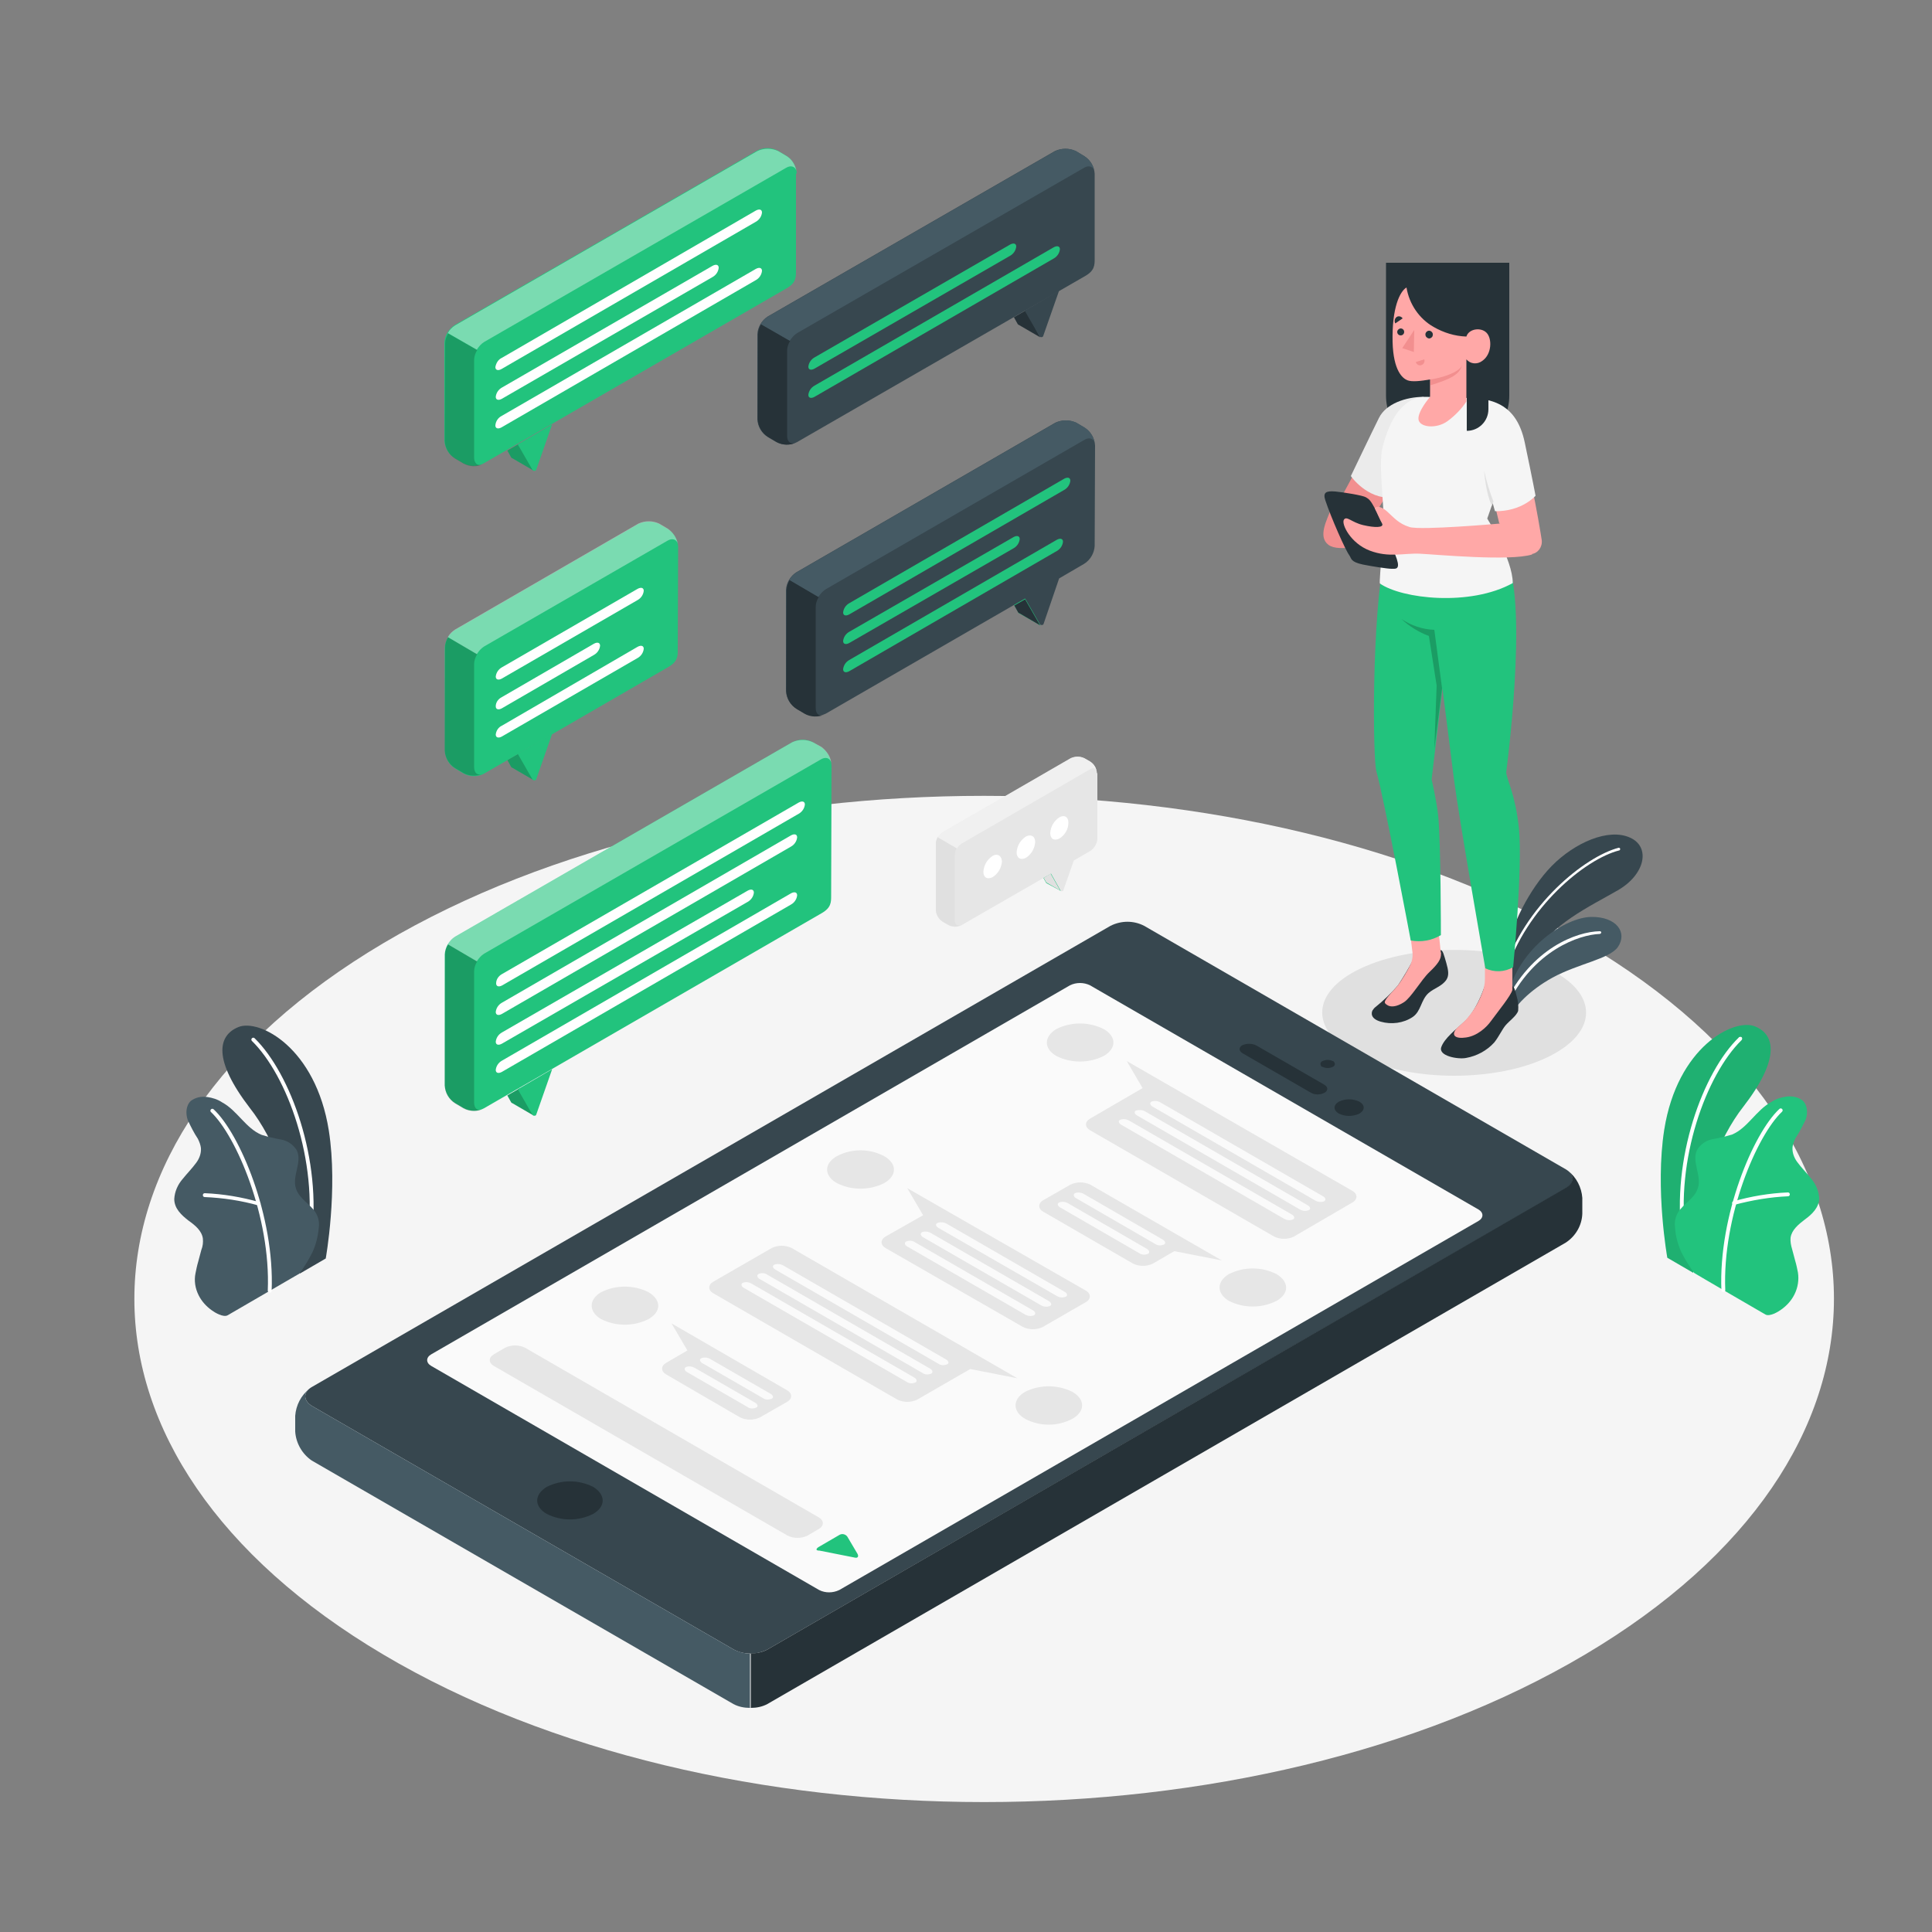 <?xml version="1.0" encoding="utf-8"?>
<!-- Generator: Adobe Illustrator 24.2.1, SVG Export Plug-In . SVG Version: 6.00 Build 0)  -->
<svg version="1.1" id="freepik_stories-chatting" xmlns:svgjs="http://svgjs.com/svgjs"
	 xmlns="http://www.w3.org/2000/svg" xmlns:xlink="http://www.w3.org/1999/xlink" x="0px" y="0px" viewBox="0 0 500 500"
	 style="enable-background:new 0 0 500 500;" xml:space="preserve">
<rect x="0" y="0" width="500" height="500" fill="#808080" stroke="none"/>
<style type="text/css">
	.st0{fill:#F5F5F5;}
	.st1{fill:#E0E0E0;}
	.st2{fill:#22C37D;}
	.st3{opacity:0.1;}
	.st4{fill:#FFFFFF;}
	.st5{fill:#37474F;}
	.st6{fill:#455A64;}
	.st7{fill:#263238;}
	.st8{fill:#FAFAFA;}
	.st9{fill:#E6E6E6;}
	.st10{opacity:0.2;enable-background:new    ;}
	.st11{opacity:0.4;fill:#FFFFFF;enable-background:new    ;}
	.st12{fill:#F0F0F0;}
	.st13{fill:#FFA8A7;}
	.st14{fill:#F28F8F;}
	.st15{fill:#EBEBEB;}
</style>
<g id="freepik--Floor--inject-7">
	<path id="freepik--floor--inject-7" class="st0" d="M99.2,428.2c85.9,50.9,225.1,50.9,311,0s85.9-133.3,0-184.1s-225.1-50.9-311,0
		S13.3,377.3,99.2,428.2z"/>
</g>
<g id="freepik--Shadows--inject-7">
	<path id="freepik--Shadow--inject-7" class="st1" d="M400.5,273.6c-13.3,6.4-35,6.4-48.3,0s-13.4-16.7,0-23s35-6.4,48.3,0
		C413.8,256.9,413.8,267.2,400.5,273.6z"/>
</g>
<g id="freepik--Plants--inject-7">
	<g id="freepik--plants--inject-7">
		<path id="el7q0glq2vijo" class="st2" d="M438.2,329.4l-6.7-3.9c0,0-3.2-17.8-0.8-33.1c3.4-21.5,18-28.9,23.4-26.8s6.6,8.5-3,20.9
			C445.3,293.9,438,309.4,438.2,329.4z"/>
		<g id="elb4ao91ye3ch">
			<g class="st3">
				<path id="elcbrpb1hifut" d="M438.2,329.4l-6.7-3.9c0,0-3.2-17.8-0.8-33.1c3.4-21.5,18-28.9,23.4-26.8s6.6,8.5-3,20.9
					C445.3,293.9,438,309.4,438.2,329.4z"/>
			</g>
		</g>
		<path id="elrkjx7ru9oc" class="st4" d="M435.8,320.8L435.8,320.8c0.3,0,0.5-0.3,0.5-0.5c-2.8-20.1,5.3-42.2,14.4-51.1
			c0.2-0.2,0.2-0.5,0.1-0.7s-0.5-0.2-0.7-0.1c0,0-0.1,0-0.1,0.1c-9.3,9-17.5,31.5-14.7,51.9C435.3,320.7,435.5,320.8,435.8,320.8z"
			/>
		<path id="elkwb3vjuc0eh" class="st2" d="M456.9,340.2c1.1,0.6,3.3-0.7,4.1-1.3c1.4-1,2.6-2.3,3.4-3.9c0.9-1.8,1.2-3.8,0.9-5.7
			c-0.2-1-0.4-2-0.7-3l-0.8-3c-0.3-1-0.5-2-0.4-3c0.3-2,2-3.4,3.7-4.7c1.8-1.3,3.7-3.1,3.7-5.5c-0.1-1.9-0.9-3.7-2.1-5.1
			c-1.2-1.5-2.5-2.8-3.6-4.3c-0.8-1.1-1.3-2.4-1.2-3.8c0.1-0.8,0.4-1.6,0.8-2.4c1-1.5,1.8-3.1,2.6-4.7c0.6-1.7,0.5-3.8-0.8-5
			c-1.2-0.9-2.7-1.2-4.2-1c-1.4,0.2-2.7,0.6-3.9,1.4c-3.9,2.1-6.1,6.7-10.1,8.4c-1.6,0.5-3.3,0.9-5,1.2c-1.7,0.3-3.2,1.3-4.1,2.8
			c-1.5,3,1.3,6.7,0.2,9.9c-0.9,2.8-3.7,3.9-5.2,6.4c-0.6,1.1-0.9,2.4-0.7,3.7c0.1,2.2,0.7,4.3,1.5,6.2c1,2,2.1,3.8,3.4,5.6
			C438.3,329.4,456.7,340.1,456.9,340.2z"/>
		<path id="elguxpen87jhm" class="st4" d="M446,334.4L446,334.4c0.3,0,0.5-0.2,0.5-0.5l0,0c-0.8-19.1,8.2-40.1,14.7-46.2
			c0.2-0.2,0.2-0.5,0-0.7l0,0c-0.2-0.2-0.5-0.2-0.7,0l0,0c-6.7,6.2-15.8,27.6-15,47C445.5,334.2,445.8,334.4,446,334.4z"/>
		<path id="el25gmeuoaxst" class="st4" d="M448.8,311.8h0.1c4.5-1.2,9.2-2,13.8-2.2c0.3,0,0.5-0.2,0.5-0.5s-0.2-0.5-0.5-0.5l0,0
			c-4.8,0.2-9.5,1-14.1,2.3c-0.3,0.1-0.4,0.3-0.3,0.6l0,0C448.4,311.7,448.6,311.8,448.8,311.8z"/>
	</g>
	<g id="freepik--plants--inject-7_1_">
		<path id="el8g6xat6qqhk" class="st5" d="M77.6,329.6l6.7-3.9c0,0,3.2-17.8,0.8-33.1c-3.4-21.5-18-29-23.4-26.8s-6.6,8.5,3,21
			C70.5,294.1,77.8,309.6,77.6,329.6z"/>
		<path id="elff5zryqq5il" class="st4" d="M80,321L80,321c-0.3,0-0.4-0.3-0.4-0.5c2.8-20.1-5.3-42.2-14.4-51.1
			c-0.2-0.2-0.2-0.5,0-0.7s0.5-0.2,0.7,0l0,0c9.3,9.1,17.5,31.5,14.7,51.9C80.5,320.8,80.3,321,80,321L80,321z"/>
		<path id="el09z98zs3ksow" class="st6" d="M58.9,340.4c-1.1,0.6-3.3-0.7-4.1-1.3c-1.4-1-2.6-2.3-3.4-3.9c-0.9-1.8-1.2-3.8-0.8-5.7
			c0.2-1,0.4-2,0.7-3l0.8-3c0.4-1,0.5-2,0.4-3c-0.3-2-2-3.4-3.7-4.6c-1.8-1.4-3.7-3.1-3.7-5.6c0.1-1.9,0.9-3.7,2.1-5.1
			c1.2-1.5,2.5-2.8,3.6-4.3c0.8-1.1,1.3-2.4,1.2-3.8c-0.1-0.8-0.4-1.6-0.8-2.4c-1-1.5-1.8-3.1-2.6-4.8c-0.6-1.7-0.5-3.8,0.8-5
			c1.2-0.9,2.7-1.2,4.2-1c1.4,0.2,2.7,0.6,3.9,1.4c3.9,2.1,6.1,6.7,10.2,8.4c1.6,0.5,3.3,0.9,5,1.2c1.7,0.3,3.2,1.3,4.1,2.8
			c1.5,3-1.3,6.7-0.2,9.9c0.9,2.8,3.7,3.9,5.2,6.4c0.6,1.1,0.9,2.4,0.7,3.7c-0.2,2.2-0.7,4.3-1.6,6.3c-1,2-2.1,3.8-3.4,5.6
			C77.5,329.6,59.1,340.3,58.9,340.4z"/>
		<path id="elvqsid1kcgbm" class="st4" d="M69.8,334.5L69.8,334.5c-0.3,0-0.5-0.2-0.5-0.5c0.8-19.1-8.2-40.1-14.7-46.2
			c-0.2-0.2-0.2-0.5,0-0.7l0,0c0.2-0.2,0.5-0.2,0.7,0c6.7,6.2,15.8,27.6,15,47C70.3,334.4,70.1,334.6,69.8,334.5z"/>
		<path id="elv3bil85g8pe" class="st4" d="M67,312L67,312c-4.6-1.3-9.3-2-14-2.2c-0.3,0-0.5-0.2-0.5-0.5s0.2-0.5,0.5-0.5l0,0
			c4.8,0.2,9.5,1,14.1,2.3c0.3,0.1,0.4,0.3,0.3,0.6C67.4,311.9,67.2,312,67,312z"/>
	</g>
	<path id="elu087ze53hl" class="st5" d="M390.4,245.2c0.5-5.1,5.3-15.1,11.2-21.1s14.7-9.9,20.3-7.3c5.3,2.4,3.9,9.5-3.2,13.6
		s-17.7,9-21.4,16.9l-7.1,9.4L390.4,245.2z"/>
	<path id="elcrf2er2duc7" class="st4" d="M389.3,252.1c0.2,0,0.3-0.1,0.4-0.3c5.2-16.9,20.6-29.5,29.3-31.7c0.2,0,0.3-0.2,0.3-0.4
		l0,0c0-0.2-0.2-0.3-0.4-0.3l0,0c-8.8,2.3-24.5,15-29.8,32.2C389,251.8,389.2,252,389.3,252.1L389.3,252.1L389.3,252.1z"/>
	<path id="eljaix0gvnl7e" class="st6" d="M390.7,263.4c1.1-2.8,5.1-7.1,11.1-10.4c6.6-3.6,14.7-4.8,16.9-7.9
		c2.6-3.8-0.4-7.9-6.9-7.8s-18.6,7.7-21.7,20.6L390.7,263.4z"/>
	<path id="el59tw9ug0y0a" class="st4" d="M389.8,260.3c0.1,0,0.3-0.1,0.3-0.2c6.8-14.2,18.6-18.2,23.9-18.4c0.2,0,0.4-0.2,0.4-0.4
		s-0.2-0.3-0.4-0.3l0,0c-5.9,0.1-17.6,4.3-24.6,18.8c-0.1,0.2,0,0.4,0.2,0.5l0,0H389.8z"/>
</g>
<g id="freepik--Device--inject-7">
	<path id="elpb275cm6dv9" class="st5" d="M80.8,363.9l109.1,63c2.7,1.4,5.9,1.4,8.7,0l206.6-119.3c2.4-1.4,2.4-3.6,0-5l-109.1-63
		c-2.7-1.4-5.9-1.4-8.7,0L80.8,358.9C78.4,360.2,78.4,362.5,80.8,363.9z"/>
	<path id="el3w9u5go9zgt" class="st7" d="M141.5,391.8c3.8,1.9,8.2,1.9,12,0c3.3-1.9,3.3-5,0-7c-3.8-1.9-8.2-1.9-12,0
		C138.2,386.8,138.2,389.9,141.5,391.8z"/>
	<path id="elhfnd0mwskp7" class="st6" d="M189.9,426.9l-109.1-63c-2.1-1.2-2.4-3.2-0.7-4.5c-2.2,1.7-3.5,4.3-3.7,7v4.1
		c0.2,3,1.8,5.8,4.3,7.5l109.1,63c1.3,0.7,2.8,1,4.3,1v-14C192.7,427.9,191.3,427.6,189.9,426.9z"/>
	<path id="el3zcd0xs31o4" class="st7" d="M405.2,321.6c2.6-1.7,4.2-4.5,4.3-7.5V310c-0.2-2.7-1.5-5.3-3.7-7c1.7,1.4,1.5,3.3-0.7,4.5
		L198.6,426.9c-1.3,0.7-2.8,1-4.3,1V442c1.5,0,3-0.3,4.3-1L405.2,321.6z"/>
	<path id="elsu0vn5ey2o" class="st8" d="M212,411.5l-100.4-58c-1.4-0.8-1.4-2.2,0-3L276.9,255c1.6-0.8,3.6-0.8,5.2,0l100.5,58
		c1.4,0.8,1.4,2.2,0,3l-165.4,95.5C215.5,412.3,213.6,412.3,212,411.5z"/>
	<path id="eljtap4bgm9f" class="st9" d="M203.8,397.4l-76-43.9c-1.4-0.8-1.4-2.2,0-3l2.9-1.7c1.6-0.8,3.6-0.8,5.2,0l76,43.9
		c1.4,0.8,1.4,2.2,0,3l-2.9,1.7C207.4,398.2,205.4,398.2,203.8,397.4z"/>
	<path id="elnuro2fzjbhq" class="st2" d="M211.8,400.4l5.5-3.2c0.7-0.4,1.6-0.1,2,0.5l2.6,4.4c0.4,0.7,0.1,1.2-0.7,1l-9.1-1.8
		C211.1,401.3,211.1,400.9,211.8,400.4z"/>
	<path id="elu49jow1l6wg" class="st9" d="M273.4,266.3c3.8-1.9,8.4-1.9,12.2,0c3.4,1.9,3.4,5.1,0,7c-3.8,1.9-8.4,1.9-12.2,0
		C270.1,271.4,270.1,268.3,273.4,266.3z"/>
	<path id="eld9082vjk45" class="st9" d="M350,308.2c1.4,0.8,1.4,2.2,0,3l-15.1,8.8c-1.6,0.8-3.6,0.8-5.2,0l-47.6-27.5
		c-1.4-0.8-1.4-2.2,0-3l13.6-7.9l-4.1-7L350,308.2z"/>
	<path id="elt9o994z3luq" class="st8" d="M300.3,285.3l42.1,24.3c0.7,0.4,0.8,1,0.3,1.3c-0.8,0.3-1.6,0.2-2.3-0.2l-42.1-24.3
		c-0.7-0.4-0.8-1-0.3-1.3C298.8,284.8,299.6,284.9,300.3,285.3z"/>
	<path id="elbe0rbaetoo" class="st8" d="M296.3,287.6l42.1,24.3c0.7,0.4,0.9,1,0.3,1.3c-0.8,0.3-1.6,0.2-2.3-0.2l-42.1-24.3
		c-0.7-0.4-0.9-1-0.3-1.3C294.7,287.2,295.6,287.2,296.3,287.6z"/>
	<path id="el7raoll8hrj7" class="st8" d="M292.2,290l42.1,24.3c0.7,0.4,0.9,1,0.3,1.3c-0.8,0.3-1.6,0.2-2.3-0.2l-42.1-24.3
		c-0.7-0.4-0.9-1-0.3-1.3C290.6,289.5,291.5,289.6,292.2,290z"/>
	<path id="elf4w3ajqhq7n" class="st9" d="M265.3,360.2c3.8-1.9,8.4-1.9,12.2,0c3.4,1.9,3.4,5.1,0,7c-3.8,2-8.4,2-12.2,0
		C262,365.3,262,362.1,265.3,360.2z"/>
	<path id="el8ejjpsfg2ds" class="st9" d="M251.1,354.3l-13.7,7.9c-1.6,0.8-3.6,0.8-5.2,0l-47.6-27.5c-1.4-0.8-1.4-2.2,0-3l15.1-8.7
		c1.6-0.8,3.6-0.8,5.2,0l58.4,33.7L251.1,354.3z"/>
	<path id="el6xd76k4pppi" class="st8" d="M202.7,327.5l42.1,24.3c0.7,0.4,0.9,1,0.3,1.3c-0.8,0.3-1.6,0.3-2.3-0.2l-42.1-24.3
		c-0.7-0.4-0.9-1-0.3-1.3C201.1,327,202,327.1,202.7,327.5z"/>
	<path id="el90rirxfb7np" class="st8" d="M198.6,329.9l42.1,24.3c0.7,0.4,0.8,1,0.3,1.3c-0.8,0.3-1.6,0.3-2.3-0.2L196.6,331
		c-0.7-0.4-0.8-1-0.3-1.3C197,329.4,197.9,329.4,198.6,329.9z"/>
	<path id="elx2gd8phv7yj" class="st8" d="M194.5,332.2l42.1,24.3c0.7,0.4,0.8,1,0.3,1.3c-0.8,0.3-1.6,0.3-2.3-0.2l-42.1-24.3
		c-0.7-0.4-0.8-1-0.3-1.3C193,331.7,193.8,331.8,194.5,332.2z"/>
	<path id="elhj5x5qr21ob" class="st9" d="M216.6,299.2c3.8-2,8.4-2,12.2,0c3.4,1.9,3.4,5.1,0,7c-3.8,1.9-8.4,1.9-12.2,0
		C213.2,304.3,213.2,301.1,216.6,299.2z"/>
	<path id="elo1v8b6azrib" class="st9" d="M281,334c1.4,0.8,1.4,2.2,0,3l-11.1,6.4c-1.6,0.8-3.6,0.8-5.2,0L229.2,323
		c-1.4-0.8-1.4-2.2,0-3l9.7-5.5l-4.1-7L281,334z"/>
	<path id="elxoe3ty9urol" class="st8" d="M245,316.7l30.5,17.6c0.7,0.4,0.9,1,0.3,1.3c-0.8,0.3-1.6,0.2-2.3-0.2l-30.6-17.6
		c-0.7-0.4-0.9-1-0.3-1.3C243.4,316.2,244.3,316.3,245,316.7z"/>
	<path id="el1kb1rmmwztv" class="st8" d="M240.9,319.1l30.5,17.6c0.7,0.4,0.9,1,0.3,1.3c-0.8,0.3-1.6,0.2-2.3-0.2l-30.5-17.6
		c-0.7-0.4-0.8-1-0.3-1.3C239.3,318.6,240.2,318.7,240.9,319.1z"/>
	<path id="el917u3we1r1d" class="st8" d="M236.8,321.5l30.5,17.6c0.7,0.4,0.8,1,0.3,1.3c-0.8,0.3-1.6,0.2-2.3-0.2l-30.5-17.6
		c-0.7-0.4-0.8-1-0.3-1.3C235.3,321,236.1,321,236.8,321.5z"/>
	<path id="el7sjzzr2ru6" class="st9" d="M318.1,329.7c3.8-1.9,8.4-1.9,12.2,0c3.4,2,3.4,5.1,0,7c-3.8,1.9-8.4,1.9-12.2,0
		C314.8,334.8,314.8,331.6,318.1,329.7z"/>
	<path id="ellvzasr2931q" class="st9" d="M303.9,323.8l-5.5,3.2c-1.6,0.8-3.6,0.8-5.2,0L270,313.6c-1.4-0.8-1.4-2.2,0-3l7-4
		c1.6-0.8,3.6-0.8,5.2,0l34,19.6L303.9,323.8z"/>
	<path id="elv9nf31yyzsa" class="st8" d="M280.5,309l20.4,11.8c0.7,0.4,0.9,1,0.3,1.3c-0.8,0.3-1.6,0.3-2.3-0.2l-20.4-11.8
		c-0.7-0.4-0.8-1-0.3-1.3C278.9,308.5,279.8,308.6,280.5,309z"/>
	<path id="eljbmjryjmapm" class="st8" d="M276.4,311.4l20.4,11.8c0.7,0.4,0.8,1,0.3,1.3c-0.8,0.3-1.6,0.3-2.3-0.2l-20.4-11.8
		c-0.7-0.4-0.9-1-0.3-1.3C274.9,310.9,275.7,311,276.4,311.4z"/>
	<path id="elsaznt7ft3m9" class="st9" d="M155.6,334.4c3.8-1.9,8.4-1.9,12.2,0c3.4,2,3.4,5.1,0,7c-3.8,1.9-8.4,1.9-12.2,0
		C152.3,339.5,152.3,336.3,155.6,334.4z"/>
	<path id="elb263fd1toj8" class="st9" d="M203.7,359.8c1.4,0.8,1.4,2.2,0,3l-7,4c-1.6,0.8-3.6,0.8-5.2,0l-19.1-11.1
		c-1.4-0.8-1.4-2.2,0-3l5.5-3.2l-4.1-7L203.7,359.8z"/>
	<path id="elk982cglpsvn" class="st8" d="M183.8,351.7l15.6,9c0.7,0.4,0.9,1,0.3,1.3c-0.8,0.3-1.6,0.3-2.3-0.2l-15.6-9
		c-0.7-0.4-0.9-1-0.3-1.3C182.3,351.2,183.1,351.3,183.8,351.7z"/>
	<path id="el0v6uyltbqx3" class="st8" d="M179.8,354l15.6,9c0.7,0.4,0.9,1,0.3,1.3c-0.8,0.3-1.6,0.3-2.3-0.2l-15.6-9
		c-0.7-0.4-0.8-1-0.3-1.3C178.2,353.5,179,353.6,179.8,354z"/>
	<path id="elssth7vac2vs" class="st7" d="M342.3,276.1c0.8,0.4,1.8,0.4,2.6,0c0.4-0.1,0.7-0.6,0.5-1c-0.1-0.3-0.3-0.5-0.5-0.5
		c-0.8-0.4-1.8-0.4-2.6,0c-0.4,0.1-0.7,0.6-0.5,1C341.8,275.9,342,276.1,342.3,276.1z"/>
	<path id="el76m8togdjfs" class="st7" d="M346.5,288.2c1.7,0.8,3.6,0.8,5.3,0c1.5-0.9,1.5-2.2,0-3.1c-1.7-0.8-3.6-0.8-5.3,0
		C345,286,345,287.3,346.5,288.2z"/>
	<path id="eljx5z6w0yt7m" class="st7" d="M342.8,282.8c1-0.6,0.9-1.5-0.1-2.1l-17.5-10.1c-1.1-0.6-2.5-0.6-3.7-0.1
		c-1,0.6-0.9,1.5,0.1,2.1l17.5,10.1C340.2,283.4,341.6,283.4,342.8,282.8z"/>
</g>
<g id="freepik--speech-bubbles--inject-7">
	<path id="elg1isjg4sama" class="st2" d="M138.1,288.7l-5.5-3.2c-0.1,0-0.2-0.1-0.3-0.2l-1-1.8l3.3-1.9l-0.1,0.3L138.1,288.7z"/>
	<g id="elpvynqd7hu2">
		<path class="st10" d="M138.1,288.7l-5.5-3.2c-0.1,0-0.2-0.1-0.3-0.2l-1-1.8l3.3-1.9l-0.1,0.3L138.1,288.7z"/>
	</g>
	<path id="elflup7dqqznm" class="st2" d="M134,281.9l3.8,6.6c0.2,0.3,0.5,0.3,0.8,0.2c0.1-0.1,0.2-0.2,0.2-0.3l4.1-11.7L134,281.9z"
		/>
	<path id="el8wpwscx0pix" class="st2" d="M215.2,198.1c-0.1-1.9-1.1-3.6-2.6-4.7l-2.2-1.3c-1.7-0.9-3.7-0.9-5.4,0l-87.2,50.3
		c-1.6,1-2.6,2.8-2.7,4.6v33.9c0.1,1.9,1.1,3.6,2.7,4.6l2.2,1.3c1.7,0.9,3.7,0.9,5.3,0l87.4-50.5c2.4-1.4,2.4-2.8,2.4-4.5
		L215.2,198.1z"/>
	<g id="el8bmm23f2u1g">
		<path class="st10" d="M115.1,281c0.1,1.9,1.1,3.6,2.7,4.6l2.2,1.3c1.5,0.8,3.3,0.8,4.9,0.2c-1.3,0.5-2.2-0.2-2.2-1.8v-33.9
			c0-0.9,0.3-1.8,0.8-2.6l-7.5-4.4c-0.5,0.8-0.8,1.7-0.8,2.6L115.1,281L115.1,281z"/>
	</g>
	<g id="el65m2z4qfuak">
		<path class="st11" d="M215.1,197.3c-0.3-1.1-1.4-1.5-2.6-0.8l-87.2,50.3c-0.8,0.5-1.4,1.2-1.9,2l-7.5-4.4c0.4-0.8,1.1-1.5,1.9-2
			l87.2-50.3c1.7-0.8,3.7-0.8,5.4,0l2.2,1.2C213.9,194.3,214.9,195.7,215.1,197.3z"/>
	</g>
	<path id="elfxgqbqjmzk7" class="st4" d="M129.9,252.1l76.8-44.4c0.9-0.5,1.6-0.3,1.6,0.5c-0.1,1-0.7,1.9-1.6,2.4L130,255
		c-0.9,0.5-1.6,0.3-1.6-0.5C128.4,253.5,129,252.6,129.9,252.1z"/>
	<path id="elklrrtosl7dp" class="st4" d="M129.9,267.2l63.6-36.7c0.9-0.5,1.6-0.3,1.6,0.5c-0.1,1-0.7,1.9-1.6,2.4l-63.6,36.7
		c-0.9,0.5-1.6,0.3-1.6-0.5C128.4,268.6,129,267.7,129.9,267.2z"/>
	<path id="eleowa7niics" class="st4" d="M129.9,274.5l74.8-43.3c0.9-0.5,1.6-0.3,1.6,0.5c-0.1,1-0.7,1.9-1.6,2.4l-74.8,43.3
		c-0.9,0.5-1.6,0.3-1.6-0.5C128.4,275.9,129,275,129.9,274.5z"/>
	<path id="elprrdztkman8" class="st4" d="M129.9,259.5l74.8-43.3c0.9-0.5,1.6-0.3,1.6,0.5c-0.1,1-0.7,1.9-1.6,2.4l-74.8,43.3
		c-0.9,0.5-1.6,0.3-1.6-0.5C128.4,260.9,129,260,129.9,259.5z"/>
	<path id="elkujkjsomii" class="st2" d="M138.1,121.8l-5.5-3.2c-0.1,0-0.2-0.1-0.3-0.2l-1-1.8l3.3-1.9l-0.1,0.3L138.1,121.8z"/>
	<g id="el1jq0ep3d0u4">
		<path class="st10" d="M138.1,121.8l-5.5-3.2c-0.1,0-0.2-0.1-0.3-0.2l-1-1.8l3.3-1.9l-0.1,0.3L138.1,121.8z"/>
	</g>
	<path id="elics0p7nmi7b" class="st2" d="M134,115l3.8,6.6c0.2,0.3,0.5,0.3,0.8,0.2c0.1-0.1,0.2-0.2,0.2-0.3l4.1-11.7L134,115z"/>
	<path id="elkmibkfmfeq" class="st2" d="M206.2,44.9c-0.1-1.9-1.1-3.6-2.7-4.6l-2.2-1.3c-1.7-0.9-3.7-0.9-5.4,0l-78.2,45.1
		c-1.6,1-2.6,2.8-2.7,4.6V114c0.1,1.9,1.1,3.6,2.7,4.6l2.2,1.3c1.7,0.9,3.7,0.9,5.3,0l78.4-45.3c2.4-1.4,2.4-2.8,2.4-4.5V44.9H206.2
		z"/>
	<g id="el3eeabf3d8d7">
		<path class="st10" d="M115.1,114.1c0.1,1.9,1.1,3.6,2.7,4.6l2.2,1.3c1.5,0.8,3.3,0.9,4.9,0.2c-1.3,0.5-2.2-0.3-2.2-1.8V93.2
			c0-0.9,0.3-1.8,0.8-2.6l-7.5-4.3c-0.5,0.8-0.8,1.7-0.8,2.6L115.1,114.1L115.1,114.1z"/>
	</g>
	<g id="elcmhnpfx93m">
		<path class="st11" d="M206.1,44.2c-0.3-1.1-1.4-1.5-2.6-0.8l-78.2,45.1c-0.8,0.5-1.4,1.2-1.9,2l-7.5-4.3c0.4-0.8,1.1-1.5,1.9-2
			L196,39.1c1.7-0.8,3.7-0.8,5.4,0l2.2,1.3C204.9,41.2,205.8,42.6,206.1,44.2z"/>
	</g>
	<path id="el5eiztse3cv9" class="st4" d="M129.9,100.3l54.5-31.5c0.9-0.5,1.6-0.3,1.6,0.5c-0.1,1-0.7,1.9-1.6,2.4l-54.5,31.5
		c-0.9,0.5-1.6,0.3-1.6-0.5C128.4,101.7,129,100.8,129.9,100.3z"/>
	<path id="eli4ide4h1ep7" class="st4" d="M129.9,107.6l65.7-38c0.9-0.5,1.6-0.3,1.6,0.5c-0.1,1-0.7,1.9-1.6,2.4l-65.8,38.1
		c-0.9,0.5-1.6,0.3-1.6-0.5C128.3,109,128.9,108.1,129.9,107.6z"/>
	<path id="elekkuccaq4lo" class="st4" d="M129.9,92.6l65.7-38.1c0.9-0.5,1.6-0.3,1.6,0.5c-0.1,1-0.7,1.9-1.6,2.4l-65.8,38.1
		c-0.9,0.5-1.6,0.3-1.6-0.5C128.4,93.9,129,93,129.9,92.6z"/>
	<path id="elzggg967gck" class="st7" d="M269.2,87.3l-5.5-3.2c-0.1,0-0.2-0.1-0.3-0.2l-1-1.8l3.3-1.9l-0.1,0.2L269.2,87.3z"/>
	<path id="el1awnvp891cg" class="st5" d="M265.2,80.4L269,87c0.2,0.3,0.5,0.3,0.8,0.2c0.1-0.1,0.2-0.2,0.2-0.3l4.1-11.7L265.2,80.4z
		"/>
	<path id="el4mtvts0gxbb" class="st5" d="M283.3,45c-0.1-1.9-1.1-3.6-2.7-4.6l-2.2-1.3c-1.7-0.8-3.7-0.8-5.4,0l-74.3,42.8
		c-1.6,1-2.6,2.8-2.7,4.6v22c0.1,1.9,1.1,3.6,2.7,4.6l2.2,1.3c1.7,0.9,3.7,0.9,5.4,0l74.6-43c2.4-1.4,2.4-2.8,2.4-4.5L283.3,45
		L283.3,45z"/>
	<path id="elmess9j5jlj" class="st7" d="M196.1,108.5c0.1,1.9,1.1,3.6,2.7,4.6l2.2,1.3c1.5,0.8,3.3,0.9,4.9,0.2
		c-1.3,0.5-2.2-0.3-2.2-1.8v-22c0-0.9,0.3-1.8,0.8-2.6l-7.5-4.3c-0.5,0.8-0.8,1.7-0.8,2.6L196.1,108.5z"/>
	<path id="elomcw87j440p" class="st6" d="M283.2,44.2c-0.3-1.1-1.4-1.5-2.6-0.8l-74.3,42.8c-0.8,0.5-1.4,1.2-1.9,2l-7.5-4.3
		c0.4-0.8,1.1-1.5,1.9-2l74.3-42.8c1.7-0.8,3.7-0.8,5.4,0l2.1,1.3C282,41.3,282.9,42.7,283.2,44.2z"/>
	<path id="elqdaqbpgktr" class="st2" d="M210.8,92.5l50.6-29.2c0.9-0.5,1.6-0.3,1.6,0.5c-0.1,1-0.7,1.9-1.6,2.4l-50.6,29.2
		c-0.9,0.5-1.6,0.3-1.6-0.5C209.3,93.9,209.9,93,210.8,92.5z"/>
	<path id="el82nzb6vr0lo" class="st2" d="M210.8,99.8L272.7,64c0.9-0.5,1.6-0.3,1.6,0.5c-0.1,1-0.7,1.9-1.6,2.4l-61.9,35.8
		c-0.9,0.5-1.6,0.3-1.6-0.5C209.3,101.2,209.9,100.3,210.8,99.8z"/>
	<path id="ell6uf3612gke" class="st2" d="M138.1,201.9l-5.5-3.2c-0.1,0-0.2-0.1-0.3-0.2l-1-1.8l3.3-1.9l-0.1,0.3L138.1,201.9z"/>
	<g id="ely6l5994nte">
		<path class="st10" d="M138.1,201.9l-5.5-3.2c-0.1,0-0.2-0.1-0.3-0.2l-1-1.8l3.3-1.9l-0.1,0.3L138.1,201.9z"/>
	</g>
	<path id="elc238k4lfmmt" class="st2" d="M134,195.1l3.8,6.6c0.2,0.3,0.5,0.3,0.8,0.2c0.1-0.1,0.2-0.1,0.2-0.3l4.1-11.7L134,195.1z"
		/>
	<path id="eljronitowhbn" class="st2" d="M175.5,141.5c-0.1-1.9-1.1-3.6-2.7-4.6l-2.2-1.3c-1.7-0.8-3.7-0.8-5.4,0L117.8,163
		c-1.6,1-2.6,2.8-2.7,4.6v26.7c0.1,1.9,1.1,3.6,2.7,4.6l2.2,1.3c1.7,0.9,3.7,0.9,5.3,0l47.7-27.6c2.4-1.4,2.4-2.8,2.4-4.4
		L175.5,141.5z"/>
	<g id="elnvyjwz1csj9">
		<path class="st10" d="M115.1,194.2c0.1,1.9,1.1,3.6,2.7,4.6l2.2,1.3c1.5,0.8,3.3,0.8,4.9,0.2c-1.3,0.5-2.2-0.2-2.2-1.8v-26.6
			c0-0.9,0.3-1.8,0.8-2.6l-7.5-4.4c-0.5,0.8-0.8,1.7-0.8,2.6L115.1,194.2L115.1,194.2z"/>
	</g>
	<g id="elhvx5b33tfh4">
		<path class="st11" d="M175.4,140.7c-0.3-1.1-1.4-1.5-2.6-0.8l-47.5,27.4c-0.8,0.5-1.4,1.2-1.9,2l-7.5-4.4c0.4-0.8,1.1-1.5,1.9-2
			l47.4-27.4c1.7-0.8,3.7-0.8,5.4,0l2.2,1.3C174.1,137.7,175.1,139.1,175.4,140.7z"/>
	</g>
	<path id="el3auxhofdn84" class="st4" d="M129.9,180.4l23.8-13.8c0.9-0.5,1.6-0.3,1.6,0.5c-0.1,1-0.7,1.9-1.6,2.4l-23.8,13.8
		c-0.9,0.5-1.6,0.3-1.6-0.5C128.3,181.8,128.9,180.9,129.9,180.4z"/>
	<path id="elcz0zb2pe7q" class="st4" d="M129.9,187.8l35.1-20.4c0.9-0.5,1.6-0.3,1.6,0.5c-0.1,1-0.7,1.9-1.6,2.4l-35.1,20.3
		c-0.9,0.5-1.6,0.3-1.6-0.5C128.4,189.1,129,188.2,129.9,187.8z"/>
	<path id="eltu8b5opxc6" class="st4" d="M129.9,172.7l35.1-20.3c0.9-0.5,1.6-0.3,1.6,0.5c-0.1,1-0.7,1.9-1.6,2.4l-35.1,20.3
		c-0.9,0.5-1.6,0.3-1.6-0.5C128.4,174.1,129,173.2,129.9,172.7z"/>
	<path id="eltp0k2xuazd" class="st2" d="M274.6,230.6l-2.4-4.5l1.9-5.5v-3.4l-5.9,3.4v3.4l2.5,4.4c0,0.1,0.1,0.1,0.2,0.2l0,0
		L274.6,230.6z"/>
	<path id="eln50ndgl67w" class="st1" d="M274.6,230.6l-3.6-2.1c-0.1,0-0.1-0.1-0.2-0.1l-0.7-1.2l1.8-1.1l2.5,4.4
		C274.5,230.5,274.6,230.5,274.6,230.6z"/>
	<path id="elm4psrlp51cm" class="st9" d="M283.9,200.1c-0.1-1.2-0.7-2.3-1.8-3l-1.4-0.8c-1.1-0.6-2.4-0.6-3.5,0L244,215.4
		c-1,0.7-1.7,1.8-1.8,3v17.2c0.1,1.2,0.7,2.3,1.8,3l1.4,0.8c1.1,0.6,2.4,0.6,3.5,0l23.1-13.3l2.5,4.4c0.1,0.2,0.3,0.2,0.5,0.1
		c0.1,0,0.2-0.1,0.2-0.2l2.7-7.7l4.3-2.5c1-0.7,1.7-1.8,1.8-3.1v-17H283.9z"/>
	<path id="eltwrsxmlzxo" class="st1" d="M242.2,235.5c0.1,1.2,0.7,2.3,1.8,3l1.4,0.8c1,0.5,2.2,0.6,3.2,0.1
		c-0.8,0.3-1.5-0.1-1.5-1.1v-17.1c0-0.6,0.2-1.2,0.5-1.7l-4.9-2.9c-0.3,0.5-0.5,1.1-0.5,1.7V235.5z"/>
	<path id="elq9zecz9fr7a" class="st12" d="M283.8,199.6c-0.2-0.8-0.9-1-1.7-0.5l-33.2,19.2c-0.5,0.3-1,0.8-1.2,1.3l-5-2.9
		c0.3-0.5,0.7-1,1.2-1.3l33.2-19.2c1.1-0.5,2.4-0.5,3.5,0l1.4,0.8C283,197.6,283.6,198.5,283.8,199.6z"/>
	<path id="el75exqr3ug57" class="st4" d="M256.9,221.5c-1.4,0.9-2.3,2.4-2.4,4.1c0,1.5,1,2.1,2.4,1.4c1.4-0.9,2.3-2.4,2.4-4.1
		C259.2,221.4,258.1,220.8,256.9,221.5"/>
	<path id="elo4gdvfu6ulf" class="st4" d="M265.5,216.5c-1.4,0.9-2.3,2.4-2.4,4.1c0,1.5,1.1,2.1,2.4,1.4c1.4-0.9,2.3-2.4,2.4-4.1
		C267.9,216.4,266.8,215.8,265.5,216.5z"/>
	<path id="el081vhm4m1ltj" class="st4" d="M274.2,211.5c-1.4,0.9-2.3,2.4-2.4,4.1c0,1.5,1,2.1,2.4,1.4c1.4-0.9,2.3-2.4,2.3-4.1
		C276.5,211.4,275.5,210.8,274.2,211.5z"/>
	<path id="elhuqrol0rakj" class="st2" d="M269.3,161.9l-3.6-6.8l2.9-8.4v-5.2l-8.9,5.2v5.2l3.9,6.7c0.1,0.1,0.1,0.2,0.3,0.2l0,0
		L269.3,161.9z"/>
	<path id="eldb0n7xyslci" class="st7" d="M263.8,158.7L263.8,158.7c-0.1,0-0.2-0.1-0.3-0.2l-1-1.8l2.8-1.6l3.8,6.6
		c0,0.1,0.1,0.2,0.2,0.2L263.8,158.7z"/>
	<path id="elb3zkrej72vi" class="st5" d="M283.4,115.3c-0.1-1.9-1.1-3.6-2.7-4.6l-2.2-1.3c-1.7-0.8-3.7-0.8-5.4,0l-67,38.7
		c-1.6,1-2.6,2.8-2.7,4.6v26.1c0.1,1.9,1.1,3.6,2.7,4.6l2.2,1.3c1.7,0.8,3.7,0.8,5.4,0l51.6-29.8l3.8,6.6c0.2,0.3,0.5,0.3,0.8,0.2
		c0.1-0.1,0.2-0.2,0.2-0.3l4-11.7l6.5-3.8c1.6-1,2.6-2.8,2.7-4.6L283.4,115.3z"/>
	<path id="el3cno68t5x3i" class="st2" d="M219.8,156.1l55.6-32.2c0.9-0.5,1.6-0.3,1.6,0.5c-0.1,1-0.7,1.9-1.6,2.4L219.8,159
		c-0.9,0.5-1.6,0.3-1.6-0.5C218.3,157.5,218.9,156.6,219.8,156.1z"/>
	<path id="el91u3awce8h" class="st2" d="M219.8,163.5l42.5-24.5c0.9-0.5,1.6-0.3,1.6,0.5c-0.1,1-0.7,1.9-1.6,2.4l-42.5,24.5
		c-0.9,0.5-1.6,0.3-1.6-0.5C218.3,164.9,218.9,164,219.8,163.5z"/>
	<path id="eljlutcblybm" class="st2" d="M219.8,170.8l53.7-31.1c0.9-0.5,1.6-0.3,1.6,0.5c-0.1,1-0.7,1.9-1.6,2.4l-53.7,31.1
		c-0.9,0.5-1.6,0.3-1.6-0.5C218.3,172.2,218.9,171.3,219.8,170.8z"/>
	<path id="ell7y15jg8txn" class="st7" d="M203.5,178.9c0.1,1.9,1.1,3.6,2.7,4.6l2.2,1.3c1.5,0.8,3.3,0.8,4.9,0.2
		c-1.3,0.5-2.2-0.2-2.2-1.8v-26.1c0-0.9,0.3-1.8,0.8-2.6l-7.5-4.4c-0.5,0.8-0.8,1.7-0.8,2.6L203.5,178.9L203.5,178.9z"/>
	<path id="el3u0cc5p9zy6" class="st6" d="M283.3,114.6c-0.3-1.1-1.4-1.5-2.6-0.8l-67,38.7c-0.8,0.5-1.4,1.2-1.9,2l-7.5-4.4
		c0.4-0.8,1.1-1.5,1.9-2l67-38.7c1.7-0.8,3.7-0.8,5.4,0l2.2,1.3C282.1,111.6,283,113,283.3,114.6z"/>
</g>
<g id="freepik--Character--inject-7">
	<path id="elx1kei5hy83l" class="st13" d="M399,139.8c-0.1-0.8-1.5-9.3-2.6-14l-10,3l1.6,6.6l8.3,8C398,143.2,399.2,141.6,399,139.8
		z"/>
	<g id="elj57yqz3b4no">
		<path class="st7" d="M390.6,68L390.6,68v34.4c0,7.5-6,13.5-13.5,13.5h-4.9c-7.5,0-13.5-6-13.5-13.5V68l0,0"/>
	</g>
	<polygon id="el9inm3gh4x1" class="st14" points="350.8,121.9 346.1,130.6 353.4,136.9 360.1,126.2 	"/>
	<path id="eld8o52vgt2ik" class="st14" d="M344.4,131.9c-1,2.7-3.4,7-0.6,9.1s10.5-0.4,10.5-0.4L344.4,131.9z"/>
	<path id="elhzoxfdw347g" class="st15" d="M368.5,102.7c-4.7,0-9.8,1.8-11.6,5.4s-7.3,15.1-7.3,15.1s4.1,6,10.7,5.6L368.5,102.7z"/>
	<path id="elld8cjtd4u6e" class="st7" d="M361.8,255c-1.7,2-3.7,3.9-5.8,5.6c-0.3,0.2-0.6,0.6-0.8,0.9c-0.3,0.6-0.6,2.1,2.1,2.9
		c2.8,0.8,5.9,0.4,8.3-1.2c2.2-1.5,2.1-4.4,4.1-6.2c1.5-1.3,3.4-1.7,4.6-3.4c0.8-1.2,0.5-2.6,0-4.4c-0.6-2-0.9-3.5-1.6-3.3l0.2,0.9
		c-0.8,1.4-5,2-7,1.2C364.7,250.4,363.3,252.7,361.8,255z"/>
	<path id="el7aywk894egj" class="st13" d="M360,257L360,257c0.6-0.6,1.2-1.3,1.8-2c1.2-1.7,2.3-3.5,3.2-5.3c0.5-1.1,0.7-2.3,0.5-3.6
		l-0.6-4.9l7.3-1.1l0.7,6.6l0,0c0.2,1.5-0.9,2.9-3,4.9s-4.7,6.6-6.6,7.8s-3.4,1.3-4.3,0.7S358,259.3,360,257z"/>
	<path id="el5inuoygixrg" class="st7" d="M384.2,256.3v-1c-0.4,1.2-2.3,6.4-5.1,9c-2.3,2.1-5.3,4.4-6.1,6.7s4.3,3.2,6.4,2.8
		c2.8-0.5,5.4-1.9,7.3-4c1.2-1.5,2-3.3,2.9-4.4s2.9-2.5,3.3-3.8c0.1-1.3,0-2.5-0.4-3.8c-0.3-1.3-0.7-2.7-1.1-2.5v0.7
		c-1,0.8-2.3,1.2-3.6,1.2C386.8,257.3,384.2,257,384.2,256.3z"/>
	<path id="elgm668ozgs5b" class="st13" d="M377.1,266c0.7-0.6,1.4-1.2,2-1.8c1.9-2,3.4-4.4,4.4-7c0.5-1.2,0.8-2.5,0.8-3.8v-4.1h7.1
		v6.7l0,0v0.2l0,0c-0.4,1.5-3.6,5.4-5.5,8c-1.2,1.7-3.6,3.9-6.5,4.3C376.7,268.9,375.3,268,377.1,266z"/>
	<path id="elx9uq31i1kud" class="st2" d="M390,145.1c5.5,12.1-0.2,54.8-0.2,54.8c0.2,2,2.4,5.8,3.3,14.5c1,10.2-1.5,35.9-1.5,35.9
		c-2.2,1.3-4.9,1.4-7.2,0.3c0,0-6.8-38.7-8.1-48.8c-1.1-8.9-3-23.6-3-23.6l-2.8,23.5c0,0,1.3,5.6,1.7,9.4c0.7,7,0.7,30.9,0.7,30.9
		c-2.3,1.4-5.1,1.9-7.8,1.4c0,0-6.9-36.8-8.9-43.8c-0.9-3.1-1.3-39.2,2.2-56.2L390,145.1z"/>
	<g id="elws3cgrm4oxd">
		<path class="st10" d="M373.2,178.1l-2-15.1c-3-0.1-6-1.1-8.5-2.8c2,1.9,4.5,3.4,7.1,4.4l2,12.8l-0.6,16.4L373.2,178.1z"/>
	</g>
	<path id="el6rc9c86fcsc" class="st0" d="M380.2,103L380.2,103c4.1,1,7.6,3.8,9.4,7.7c1.3,2.9,1.4,6.2,0.3,9.2l-5,14.3
		c0,0,6.6,10.6,6.6,16.7c-11,6.1-28.7,4.1-34.4,0.1c-0.2-1.1,1.2-13.6,0.9-19.1c-0.3-5.9-1.1-12.5-0.2-16.1
		c1.7-6.7,4.9-13.1,11.3-13.1L380.2,103z"/>
	<path id="elfujnprxk1fc" class="st0" d="M382,103c4.2,0.6,10.5,1.5,12.6,11.5s2.8,13.8,2.8,13.8s-3.5,4.1-10.5,4l-2.2-7.8L382,103z
		"/>
	<path id="elev8m7fuya3p" class="st7" d="M379.6,111.5L379.6,111.5c3.1,0,5.6-2.5,5.6-5.6l0,0V89.7h-5.6V111.5z"/>
	<path id="elrtxqbyo8sz" class="st13" d="M364,74.4c-1.7,1-3.8,5.2-3.6,14.1c0.2,7.5,2.6,9.4,3.8,9.9s3.6,0.2,5.9-0.2v4.5
		c0,0-3.2,3.7-3,5.8s4.6,2.6,7.5,0.5c1.9-1.4,3.6-3.1,4.9-5.1V93c1,1.2,2.8,1.4,4.1,0.4l0,0c2.5-1.7,2.6-5.8,1.1-7.3s-4.6-1-5.2,1
		c-3-0.1-5.9-1-8.5-2.5C367.3,82.5,364.7,78.7,364,74.4z"/>
	<path id="el3lkxr6n3x64" class="st7" d="M368.9,86.6c0,0.5,0.4,0.9,0.9,1c0.5,0,1-0.4,1-0.9c0.1-0.5-0.3-1-0.8-1.1s-1,0.3-1.1,0.8
		C368.9,86.5,368.9,86.5,368.9,86.6L368.9,86.6z"/>
	<path id="eltuep3kzy99f" class="st14" d="M368.6,93l-2.2,0.7c0.2,0.6,0.8,1,1.4,0.8l0,0C368.5,94.3,368.8,93.6,368.6,93z"/>
	<path id="elyhp19kmek8h" class="st7" d="M361.1,83.7l1.9-1.3c-0.3-0.5-1-0.7-1.5-0.4l0,0C360.9,82.4,360.8,83.2,361.1,83.7z"/>
	<path id="elaakfy8kg3c6" class="st7" d="M361.6,85.9c0,0.5,0.4,0.9,0.9,0.9s0.9-0.4,0.9-0.9S363,85,362.5,85
		C362.1,85,361.6,85.4,361.6,85.9z"/>
	<polygon id="elfkdxaq68njb" class="st14" points="366,85.4 365.9,91.1 362.9,90.1 	"/>
	<path id="el9zl9p6khga" class="st14" d="M370.2,98.2c2.4-0.3,7.4-1.7,8.2-3.7c-0.3,1-0.9,1.9-1.8,2.5c-1.5,1.3-6.4,2.7-6.4,2.7
		L370.2,98.2z"/>
	<path id="elmgjzmozcjm" class="st7" d="M356,131.9c-1.4-2.6-1.7-2.7-2.5-3.2s-5.8-1.3-7.9-1.5c-2.4-0.2-3.3,0.2-2.6,2.3
		c1.5,4.5,5.2,12.9,6.2,14.2c0.6,0.9,0.3,1.7,3.5,2.4c2.5,0.5,6.4,1.1,7.4,1.1s2.3,0.3,1.4-2.5c-1.1-3.1-2.3-6.2-3.8-9.3
		C356.6,133.3,356,131.9,356,131.9z"/>
	<path id="el7vp09d2d08e" class="st13" d="M388.1,135.5c0,0-20.4,1.8-23.3,0.9s-4.1-2.5-5.9-4.1s-3.1-1.2-3.1-0.7
		c0.4,0.7,1.4,3.1,1.9,3.9c0.5,1.1-1.9,1.1-4.9,0.4s-4.3-2.5-5-1.4s1.7,6.1,6.7,8s8.8,0.6,13,0.8s23.2,2,29,0.2
		c0.3-1.9-0.5-3.8-2-4.9C392.5,137.2,390.4,136.1,388.1,135.5z"/>
	<path id="elkvk20gmp3yc" class="st1" d="M386.5,129.8c-1-2.6-1.8-5.2-2.4-7.9c0,0,0.4,5.8,2,9L386.5,129.8z"/>
</g>
</svg>
